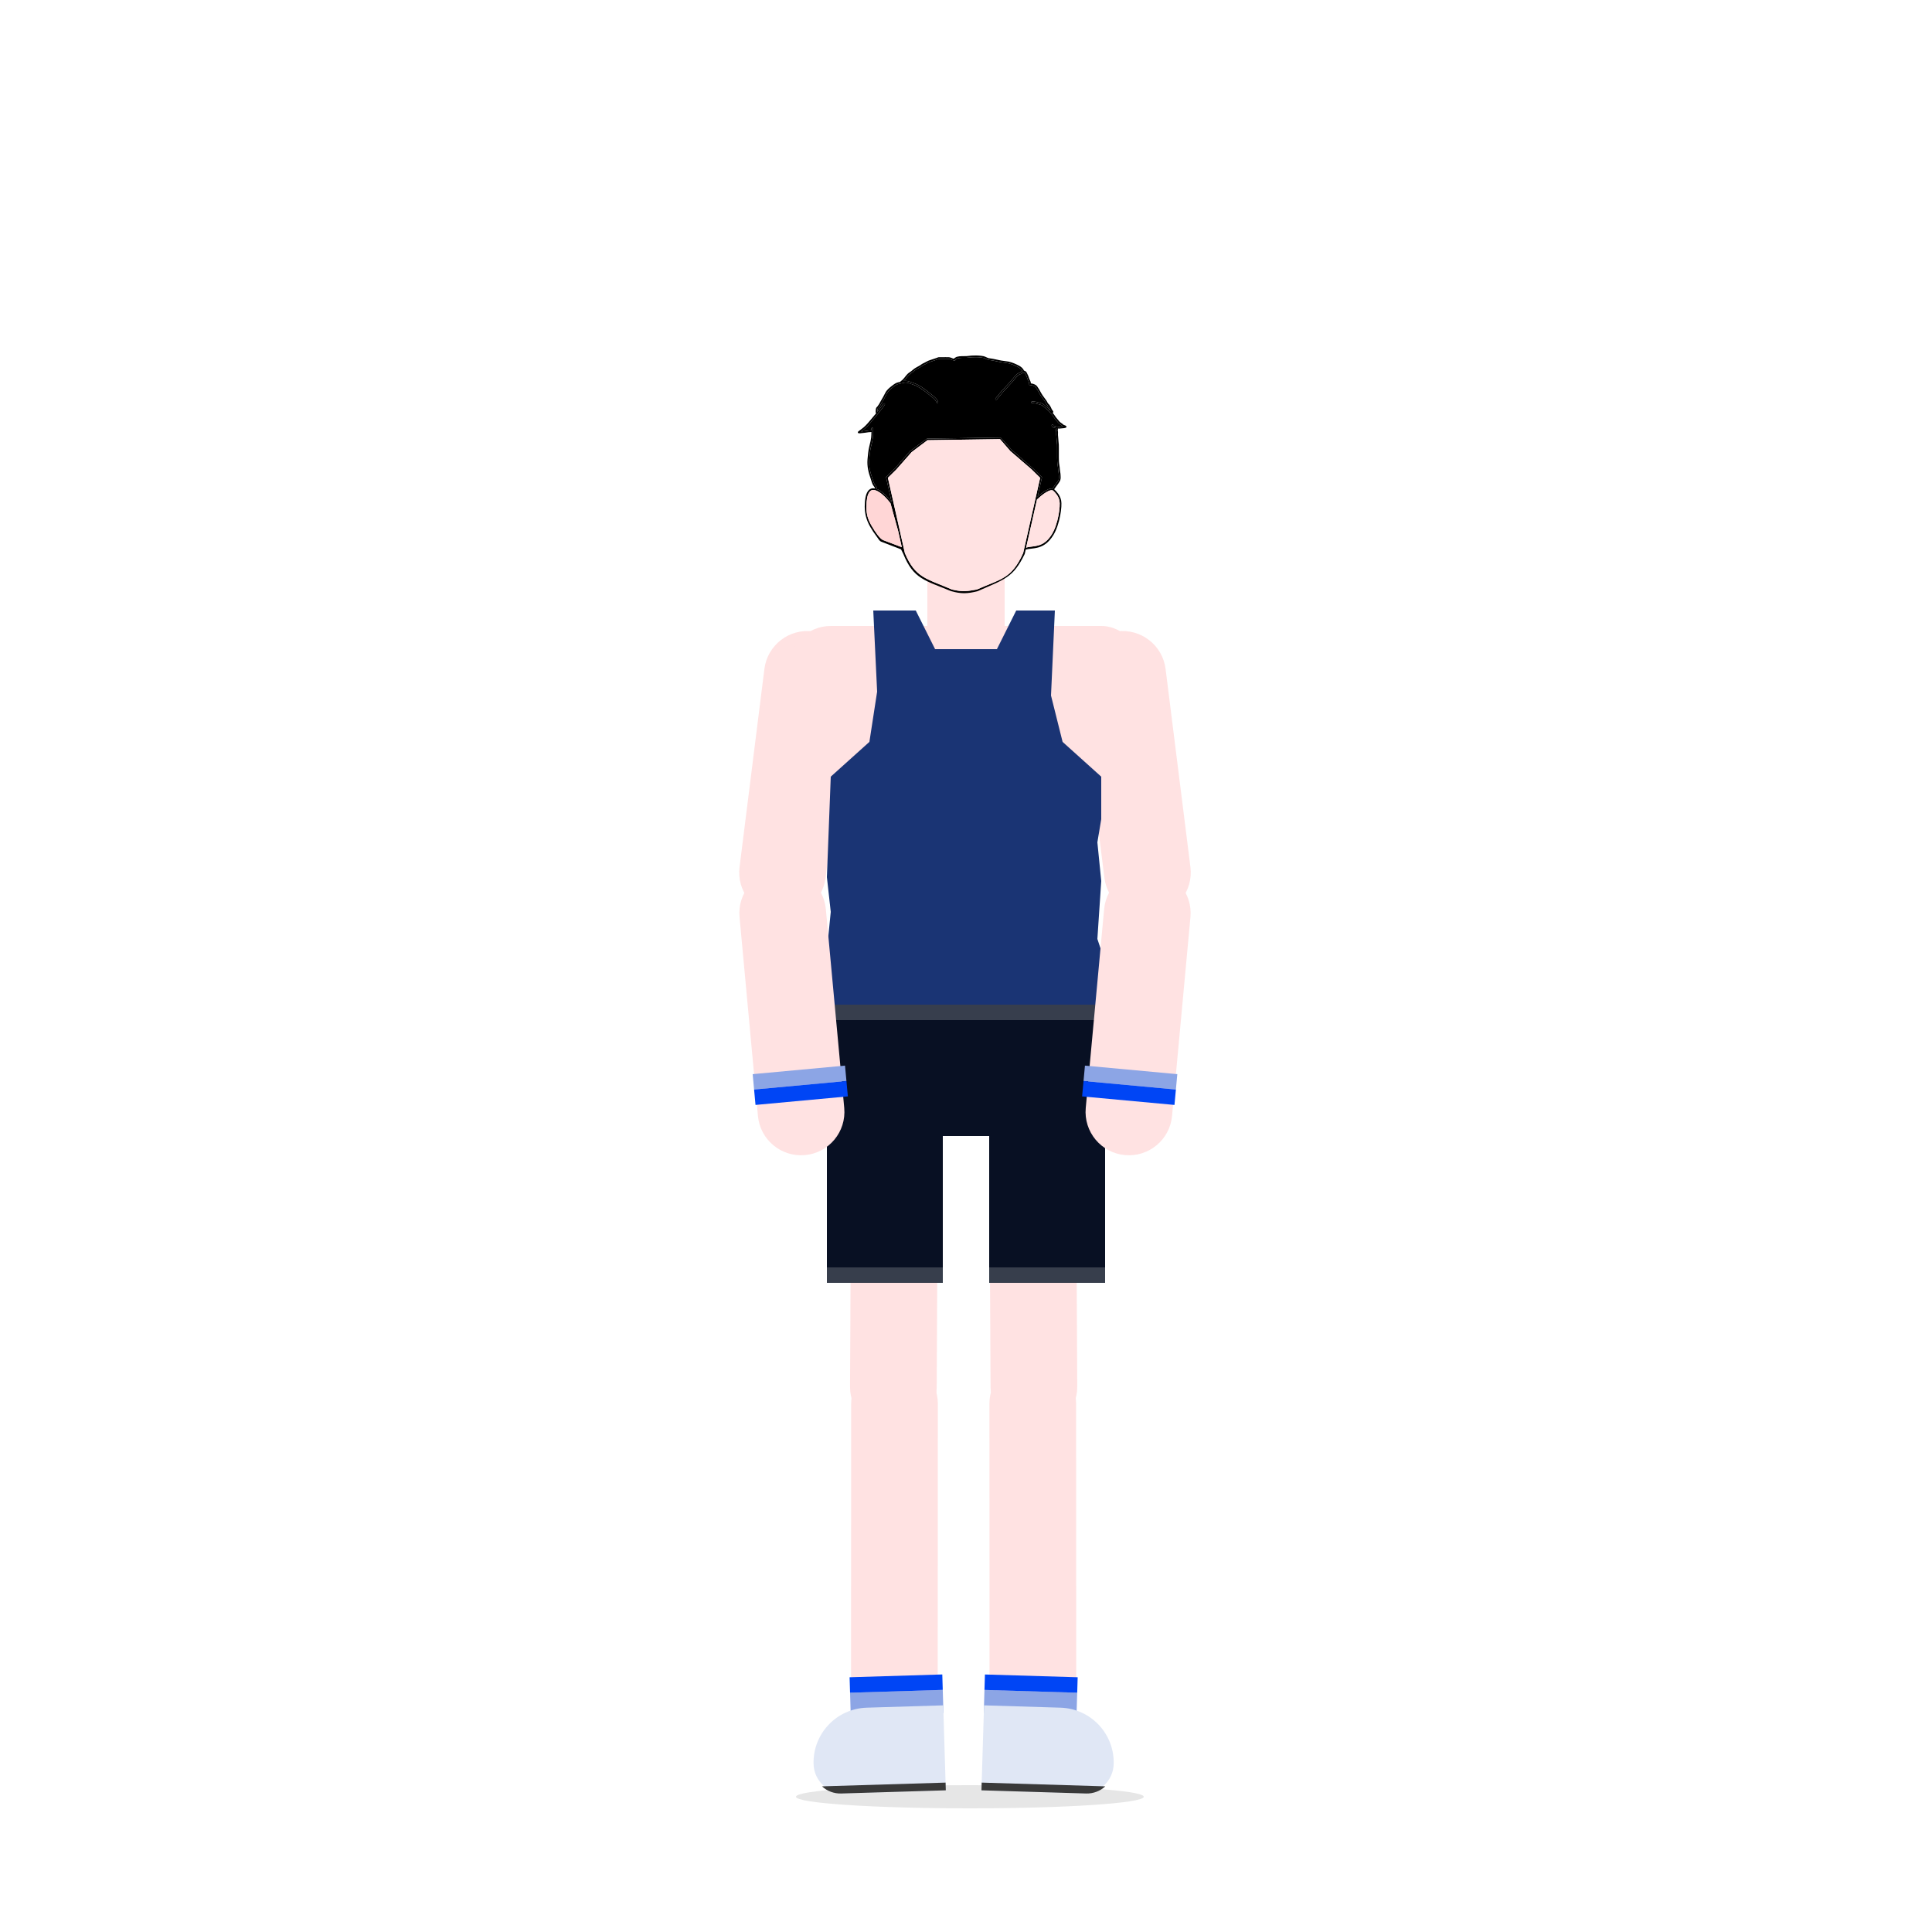 <svg width="250" height="250" viewBox="0 0 250 250" fill="none" xmlns="http://www.w3.org/2000/svg">
<ellipse cx="125.5" cy="232.5" rx="22.5" ry="1.5" fill="black" fill-opacity="0.1"/>
<path d="M110.122 153.608C110.137 150.511 112.661 148.012 115.758 148.028C118.855 148.043 121.353 150.566 121.338 153.664L121.21 179.501C121.194 182.598 118.671 185.096 115.574 185.081C112.477 185.065 109.979 182.542 109.994 179.445L110.122 153.608Z" fill="#FFE2E2"/>
<path d="M139.265 153.608C139.25 150.511 136.726 148.012 133.629 148.028C130.532 148.043 128.034 150.566 128.049 153.664L128.177 179.501C128.193 182.598 130.716 185.096 133.813 185.081C136.91 185.065 139.408 182.542 139.393 179.445L139.265 153.608Z" fill="#FFE2E2"/>
<path d="M106.826 113.597C106.441 116.67 103.637 118.849 100.564 118.463C97.491 118.078 95.312 115.274 95.698 112.201L98.912 86.564C99.298 83.491 102.101 81.312 105.174 81.698C108.248 82.083 110.426 84.887 110.041 87.96L106.826 113.597Z" fill="#FFE2E2"/>
<path d="M142.912 113.597C143.298 116.67 146.101 118.849 149.174 118.463C152.248 118.078 154.426 115.274 154.041 112.201L150.826 86.564C150.441 83.491 147.637 81.312 144.564 81.698C141.491 82.083 139.312 84.887 139.698 87.96L142.912 113.597Z" fill="#FFE2E2"/>
<path d="M110.14 181.621C110.141 178.524 112.653 176.014 115.75 176.016C118.847 176.017 121.357 178.529 121.356 181.626L121.34 217.524C121.339 220.621 118.827 223.131 115.73 223.129C112.633 223.128 110.123 220.616 110.124 217.519L110.14 181.621Z" fill="#FFE2E2"/>
<path d="M139.247 181.621C139.246 178.524 136.734 176.014 133.637 176.016C130.54 176.017 128.03 178.529 128.031 181.626L128.047 217.524C128.048 220.621 130.56 223.131 133.657 223.129C136.754 223.128 139.264 220.616 139.263 217.519L139.247 181.621Z" fill="#FFE2E2"/>
<path d="M108 85H142V105H108V85Z" fill="#FFE2E2"/>
<path d="M108 85.5C108 83.015 110.015 81 112.5 81H137.5C139.986 81 142 83.015 142 85.5C142 87.985 139.986 90 137.5 90H112.5C110.015 90 108 87.985 108 85.5Z" fill="#FFE2E2"/>
<rect x="102" y="81" width="46" height="11" rx="5.5" fill="#FFE2E2"/>
<rect x="120" y="74" width="10" height="18" fill="#FFE2E2"/>
<path d="M113 79H118.5L121 84H129L131.5 79H136.5L136 90L137.5 96L142.5 100.5V106L142 109L142.5 114L142 121.5L142.5 123V130H107.5L107 123L107.5 118L107 113.5L107.5 100.5L112.5 96L113.5 89.5L113 79Z" fill="#1A3474"/>
<path fill-rule="evenodd" clip-rule="evenodd" d="M135.835 52.474C135.841 52.429 135.818 52.385 135.775 52.363C135.768 52.36 135.751 52.348 135.725 52.324C135.701 52.301 135.675 52.272 135.649 52.241C135.596 52.176 135.555 52.112 135.541 52.081C135.488 51.963 135.433 51.877 135.363 51.776C135.288 51.669 135.212 51.568 135.138 51.469C134.993 51.276 134.854 51.09 134.739 50.88L134.707 50.82C134.556 50.543 134.399 50.257 134.211 49.998C134.098 49.844 133.918 49.747 133.739 49.687C133.626 49.649 133.507 49.624 133.396 49.61C133.388 49.45 133.331 49.316 133.274 49.198C133.263 49.174 133.252 49.152 133.241 49.13C133.19 49.026 133.146 48.935 133.122 48.83C133.091 48.694 133.028 48.571 132.972 48.459L132.962 48.44C132.951 48.417 132.939 48.392 132.926 48.363L132.923 48.356C132.911 48.329 132.898 48.3 132.884 48.272C132.855 48.211 132.816 48.142 132.762 48.088C132.72 48.046 132.674 48.022 132.627 48.009C132.607 47.988 132.578 47.974 132.546 47.974C132.53 47.974 132.522 47.971 132.517 47.967C132.51 47.962 132.501 47.953 132.488 47.933C132.477 47.915 132.468 47.896 132.455 47.87L132.448 47.856C132.433 47.827 132.415 47.79 132.39 47.756C132.19 47.482 131.911 47.337 131.637 47.203C131.152 46.964 130.63 46.773 130.077 46.726C129.732 46.697 129.391 46.624 129.042 46.547L128.998 46.538C128.666 46.465 128.327 46.39 127.981 46.354C127.973 46.353 127.965 46.353 127.957 46.354C127.857 46.333 127.76 46.287 127.648 46.233L127.644 46.231C127.534 46.178 127.409 46.118 127.273 46.091C126.88 46.014 126.475 45.99 126.076 46.004C126.032 46.005 125.986 46.006 125.937 46.007C125.775 46.011 125.593 46.014 125.432 46.043C125.197 46.085 124.968 46.084 124.724 46.084C124.634 46.083 124.541 46.083 124.446 46.085C124.228 46.089 124.014 46.116 123.802 46.174C123.74 46.191 123.688 46.227 123.653 46.251L123.646 46.256C123.606 46.283 123.583 46.297 123.56 46.302C123.506 46.315 123.47 46.365 123.475 46.418C123.454 46.415 123.435 46.412 123.417 46.41L123.405 46.408C123.358 46.401 123.324 46.395 123.292 46.383C123.269 46.373 123.246 46.364 123.222 46.353C123.086 46.297 122.928 46.23 122.757 46.22C122.616 46.212 122.47 46.214 122.329 46.216C122.266 46.217 122.204 46.218 122.145 46.218H121.519C121.448 46.218 121.396 46.234 121.35 46.253C121.331 46.261 121.316 46.268 121.303 46.274C121.283 46.283 121.267 46.291 121.242 46.299C121.128 46.336 121.017 46.375 120.905 46.413C120.708 46.481 120.513 46.549 120.314 46.607C120.165 46.651 120.031 46.718 119.907 46.787C119.878 46.803 119.85 46.819 119.822 46.834C119.728 46.887 119.639 46.937 119.544 46.979L119.528 46.986C119.45 47.02 119.328 47.074 119.25 47.138C119.128 47.237 118.991 47.315 118.844 47.393L118.768 47.433C118.646 47.497 118.518 47.565 118.399 47.643C118.305 47.705 118.22 47.773 118.139 47.841C118.114 47.861 118.091 47.881 118.068 47.9C118.012 47.948 117.957 47.994 117.9 48.039C117.846 48.081 117.791 48.118 117.733 48.157L117.677 48.194C117.6 48.247 117.519 48.306 117.444 48.379C117.328 48.493 117.221 48.629 117.118 48.76C117.082 48.805 117.047 48.85 117.013 48.893C116.873 49.065 116.733 49.216 116.567 49.314C116.532 49.335 116.513 49.372 116.513 49.41L116.442 49.424C116.318 49.447 116.185 49.474 116.058 49.522C115.808 49.617 115.58 49.795 115.392 49.944L115.385 49.949C115.088 50.184 114.754 50.447 114.566 50.818C114.378 51.188 114.186 51.55 113.969 51.901C113.925 51.972 113.886 52.046 113.85 52.115C113.838 52.137 113.827 52.159 113.815 52.181C113.767 52.27 113.72 52.352 113.66 52.426C113.636 52.456 113.609 52.496 113.586 52.531C113.574 52.548 113.564 52.563 113.555 52.576C113.521 52.625 113.493 52.656 113.467 52.673C113.404 52.713 113.375 52.785 113.358 52.837C113.34 52.896 113.329 52.964 113.322 53.029C113.307 53.16 113.307 53.295 113.307 53.353C113.307 53.403 113.341 53.445 113.388 53.458C113.205 53.682 113.017 53.903 112.829 54.126L112.828 54.127C112.715 54.261 112.602 54.395 112.489 54.531C112.18 54.9 111.865 55.245 111.479 55.517C111.464 55.528 111.351 55.611 111.246 55.692C111.192 55.733 111.14 55.774 111.101 55.805C111.081 55.821 111.064 55.835 111.051 55.846C111.046 55.852 111.038 55.858 111.032 55.865C111.029 55.868 111.022 55.876 111.016 55.887C111.013 55.892 111.005 55.906 111.002 55.925C110.998 55.948 110.999 55.995 111.042 56.029C111.066 56.048 111.092 56.056 111.111 56.061C111.131 56.066 111.151 56.069 111.17 56.07C111.207 56.072 111.248 56.071 111.286 56.068C111.324 56.065 111.362 56.061 111.393 56.057L111.417 56.054C111.437 56.052 111.451 56.05 111.459 56.049C111.786 56.024 112.1 55.975 112.418 55.925C112.428 55.924 112.453 55.923 112.499 55.921C112.54 55.919 112.591 55.917 112.642 55.913C112.68 55.909 112.721 55.904 112.759 55.895C112.758 56.139 112.752 56.38 112.726 56.619C112.692 56.924 112.617 57.228 112.541 57.535C112.52 57.623 112.498 57.711 112.477 57.8C112.351 58.331 112.303 58.891 112.257 59.425L112.255 59.448C112.178 60.351 112.387 61.167 112.683 61.993C112.711 62.072 112.735 62.149 112.759 62.228C112.773 62.275 112.788 62.323 112.804 62.371C112.845 62.501 112.894 62.633 112.964 62.76C112.998 62.821 113.047 62.886 113.091 62.943L113.121 62.983C113.175 63.056 113.214 63.115 113.23 63.166C113.235 63.184 113.245 63.199 113.257 63.211C113.076 63.169 112.895 63.168 112.726 63.228C112.55 63.291 112.397 63.417 112.274 63.608C112.031 63.985 111.893 64.628 111.893 65.616V65.638L111.902 65.659C111.902 66.401 112.091 67.286 112.606 68.169C112.863 68.61 113.132 69.028 113.395 69.363C113.654 69.696 113.756 69.961 114.001 70.082L116.593 71.083L116.888 71.678C118.203 74.933 119.671 75.085 123.085 76.5C124.36 76.843 125.119 76.852 126.5 76.5C129.985 74.96 131.109 74.769 132.6 71.678L132.724 71.124C133.577 70.841 135.071 71.266 136.31 69.23C137.149 67.851 137.461 65.493 137.315 64.775C137.17 64.06 136.735 63.631 136.457 63.357L136.454 63.354C136.438 63.339 136.422 63.325 136.405 63.312C136.495 63.179 136.591 63.051 136.689 62.921L136.761 62.825C136.886 62.656 137.012 62.483 137.122 62.298C137.27 62.052 137.255 61.813 137.241 61.584C137.238 61.532 137.235 61.48 137.234 61.429C137.231 61.316 137.212 61.206 137.194 61.106L137.191 61.094C137.174 60.995 137.157 60.906 137.153 60.815C137.142 60.602 137.118 60.392 137.08 60.181C137.021 59.86 137.015 59.525 137.015 59.187V58.036L137.015 57.957C137.015 57.686 137.016 57.4 136.971 57.121C136.954 57.021 136.95 56.919 136.946 56.809L136.946 56.808C136.941 56.701 136.937 56.586 136.917 56.47C136.896 56.348 136.899 56.224 136.903 56.09C136.904 56.04 136.905 55.988 136.905 55.934C136.905 55.892 136.9 55.85 136.895 55.812L136.889 55.773C136.885 55.75 136.882 55.73 136.88 55.708C136.872 55.642 136.875 55.599 136.893 55.563C136.913 55.524 136.907 55.479 136.882 55.447C136.933 55.456 136.987 55.461 137.041 55.461C137.101 55.461 137.158 55.454 137.207 55.447L137.209 55.447C137.261 55.44 137.303 55.434 137.344 55.434C137.39 55.434 137.555 55.423 137.695 55.401C137.764 55.391 137.837 55.376 137.889 55.356C137.902 55.351 137.918 55.344 137.932 55.335C137.945 55.327 137.966 55.312 137.981 55.288C137.999 55.259 138.007 55.221 137.994 55.182C137.983 55.148 137.96 55.127 137.945 55.116C137.877 55.064 137.797 55.037 137.737 55.017L137.713 55.009C137.645 54.985 137.601 54.965 137.569 54.928C137.512 54.865 137.441 54.814 137.377 54.771L137.332 54.741C137.283 54.708 137.239 54.679 137.2 54.647C137.119 54.58 137.053 54.503 136.985 54.418L136.946 54.368C136.891 54.299 136.832 54.224 136.765 54.154C136.691 54.077 136.626 53.986 136.559 53.886L136.523 53.832C136.468 53.75 136.411 53.664 136.349 53.586C136.301 53.525 136.249 53.466 136.196 53.408C136.222 53.407 136.249 53.396 136.27 53.376C136.313 53.333 136.313 53.264 136.27 53.221C136.264 53.216 136.259 53.207 136.245 53.175L136.243 53.171C136.231 53.144 136.211 53.1 136.174 53.061L136.155 53.041C136.124 53.009 136.111 52.996 136.104 52.976C136.08 52.911 136.029 52.785 135.966 52.667C135.935 52.609 135.899 52.55 135.859 52.501C135.852 52.492 135.844 52.483 135.835 52.474ZM127.229 46.306C126.856 46.232 126.469 46.209 126.084 46.222C126.032 46.224 125.98 46.225 125.929 46.226C125.77 46.229 125.614 46.232 125.471 46.258C125.215 46.304 124.956 46.303 124.706 46.302C124.62 46.302 124.534 46.301 124.45 46.303C124.249 46.307 124.053 46.332 123.861 46.385C123.838 46.391 123.816 46.406 123.773 46.435L123.771 46.437C123.739 46.459 123.692 46.49 123.635 46.508C123.643 46.53 123.643 46.555 123.635 46.578C123.616 46.636 123.553 46.666 123.495 46.647C123.463 46.637 123.429 46.632 123.383 46.626L123.374 46.624C123.327 46.618 123.268 46.609 123.208 46.585C123.18 46.574 123.153 46.562 123.127 46.552C122.991 46.495 122.873 46.446 122.744 46.438C122.611 46.43 122.48 46.432 122.344 46.435C122.279 46.436 122.212 46.437 122.145 46.437H121.519C121.486 46.437 121.463 46.443 121.436 46.455C121.43 46.457 121.422 46.461 121.412 46.465C121.385 46.477 121.348 46.494 121.312 46.506C121.205 46.541 121.097 46.579 120.987 46.617C120.786 46.686 120.581 46.757 120.377 46.817C120.252 46.853 120.136 46.911 120.015 46.977C119.989 46.992 119.963 47.006 119.936 47.021C119.841 47.075 119.74 47.131 119.636 47.178L119.63 47.18C119.542 47.219 119.445 47.262 119.391 47.306C119.251 47.42 119.098 47.506 118.95 47.585L118.869 47.628C118.747 47.692 118.632 47.753 118.522 47.825C118.439 47.879 118.361 47.941 118.282 48.008C118.26 48.026 118.237 48.045 118.215 48.064C118.157 48.112 118.098 48.163 118.037 48.21C117.977 48.258 117.913 48.3 117.853 48.34L117.803 48.374C117.728 48.425 117.66 48.474 117.601 48.533C117.496 48.637 117.401 48.757 117.301 48.885C117.263 48.932 117.225 48.98 117.186 49.029C117.108 49.125 117.024 49.222 116.932 49.309C117.142 49.27 117.384 49.282 117.576 49.345C117.639 49.365 117.702 49.386 117.765 49.406C118.094 49.512 118.427 49.619 118.748 49.787C119.339 50.097 119.879 50.496 120.382 50.921C120.448 50.976 120.519 51.032 120.594 51.091L120.653 51.137C120.748 51.212 120.848 51.293 120.942 51.379C121.13 51.549 121.305 51.75 121.388 51.994C121.407 52.051 121.376 52.113 121.318 52.132C121.26 52.151 121.197 52.12 121.178 52.063C121.113 51.871 120.97 51.701 120.792 51.539C120.704 51.459 120.609 51.383 120.514 51.307L120.457 51.263C120.382 51.204 120.307 51.145 120.238 51.086C119.742 50.667 119.216 50.28 118.644 49.98C118.342 49.821 118.03 49.721 117.701 49.615C117.637 49.595 117.571 49.574 117.506 49.552C117.317 49.49 117.054 49.49 116.866 49.551C116.749 49.588 116.629 49.611 116.516 49.632L116.484 49.638C116.359 49.662 116.244 49.685 116.137 49.726C115.925 49.806 115.723 49.962 115.53 50.115C115.224 50.356 114.928 50.593 114.764 50.916C114.575 51.288 114.38 51.656 114.158 52.015C114.119 52.078 114.085 52.143 114.049 52.21C114.037 52.234 114.024 52.258 114.011 52.282C113.962 52.375 113.906 52.472 113.833 52.562C113.815 52.585 113.799 52.609 113.779 52.638C113.767 52.657 113.753 52.677 113.737 52.701C113.701 52.752 113.654 52.813 113.59 52.854L113.589 52.855L113.588 52.856L113.59 52.854L113.589 52.855C113.587 52.859 113.579 52.872 113.57 52.901C113.558 52.941 113.548 52.994 113.542 53.053C113.533 53.135 113.53 53.221 113.529 53.285C113.803 52.946 114.067 52.6 114.312 52.238C114.346 52.188 114.415 52.175 114.466 52.208C114.517 52.241 114.53 52.309 114.496 52.359C114.041 53.033 113.518 53.653 112.997 54.269C112.884 54.402 112.771 54.536 112.66 54.669C112.348 55.042 112.019 55.405 111.608 55.695L111.606 55.696L111.6 55.7L111.583 55.713L111.53 55.752C111.499 55.776 111.461 55.804 111.423 55.834L111.442 55.832C111.758 55.807 112.065 55.76 112.383 55.71C112.408 55.706 112.446 55.704 112.481 55.703L112.49 55.703C112.532 55.701 112.577 55.699 112.622 55.695C112.667 55.691 112.704 55.685 112.731 55.676C112.741 55.674 112.747 55.671 112.75 55.669C112.753 55.665 112.756 55.661 112.759 55.658L112.759 55.637C112.759 55.578 112.759 55.519 112.759 55.46C112.759 55.4 112.808 55.351 112.87 55.351C112.931 55.351 112.98 55.4 112.98 55.46C112.98 55.518 112.981 55.575 112.981 55.634C112.982 55.965 112.983 56.307 112.946 56.643C112.911 56.963 112.831 57.286 112.755 57.595C112.733 57.681 112.712 57.766 112.693 57.849C112.571 58.366 112.524 58.912 112.477 59.451L112.476 59.467C112.402 60.323 112.6 61.105 112.892 61.92C112.921 62.003 112.948 62.089 112.974 62.173C112.987 62.218 113.001 62.263 113.015 62.305C113.055 62.43 113.099 62.547 113.159 62.655C113.184 62.701 113.221 62.749 113.263 62.805L113.299 62.854C113.352 62.925 113.413 63.011 113.441 63.102C113.459 63.159 113.427 63.22 113.368 63.238L113.361 63.24C113.71 63.35 114.075 63.603 114.415 63.907C114.765 64.219 115.098 64.593 115.37 64.945L114.652 61.758L115.776 60.65L117.765 58.371L119.948 56.759L129.468 56.619L130.947 58.245L133.711 60.65L134.835 61.758L134.27 64.268C134.542 64.019 134.9 63.728 135.252 63.516C135.47 63.383 135.694 63.277 135.897 63.234C136 63.212 136.104 63.206 136.2 63.224C136.202 63.218 136.205 63.213 136.209 63.208C136.306 63.065 136.41 62.926 136.512 62.789L136.582 62.696C136.707 62.528 136.827 62.362 136.932 62.187C137.042 62.003 137.033 61.843 137.021 61.622C137.017 61.564 137.014 61.502 137.012 61.434C137.01 61.34 136.994 61.246 136.976 61.144L136.973 61.128C136.955 61.033 136.937 60.931 136.932 60.826C136.922 60.622 136.898 60.421 136.862 60.22C136.799 59.877 136.793 59.525 136.793 59.187L136.793 57.959C136.793 57.684 136.794 57.416 136.752 57.156C136.733 57.042 136.729 56.929 136.725 56.824L136.724 56.817C136.72 56.707 136.715 56.606 136.699 56.506C136.674 56.362 136.678 56.207 136.681 56.067C136.682 56.021 136.683 55.977 136.683 55.934C136.683 55.907 136.68 55.877 136.675 55.843L136.67 55.81C136.667 55.786 136.662 55.758 136.659 55.732C136.651 55.655 136.648 55.559 136.695 55.465C136.705 55.445 136.722 55.429 136.74 55.419L136.696 55.408L136.689 55.407C136.653 55.398 136.619 55.391 136.586 55.384C136.574 55.382 136.559 55.379 136.542 55.376C136.478 55.364 136.387 55.348 136.31 55.32C136.218 55.287 136.081 55.214 136.081 55.055C136.081 54.995 136.13 54.946 136.191 54.946C136.253 54.946 136.302 54.995 136.302 55.055C136.302 55.061 136.304 55.085 136.386 55.115C136.443 55.136 136.506 55.147 136.568 55.158C136.589 55.162 136.61 55.166 136.631 55.17C136.667 55.177 136.704 55.186 136.74 55.194L136.746 55.196C136.78 55.204 136.813 55.211 136.846 55.218C136.917 55.233 136.981 55.243 137.041 55.243C137.084 55.243 137.128 55.237 137.179 55.23L137.184 55.23C137.231 55.223 137.287 55.216 137.344 55.216C137.37 55.216 137.476 55.209 137.587 55.196C137.526 55.171 137.459 55.136 137.402 55.073C137.365 55.032 137.314 54.994 137.251 54.951L137.213 54.925C137.162 54.892 137.106 54.854 137.058 54.814C136.958 54.732 136.881 54.64 136.811 54.553L136.768 54.499C136.714 54.43 136.663 54.366 136.604 54.304C136.516 54.213 136.442 54.108 136.375 54.007L136.336 53.949C136.282 53.868 136.23 53.791 136.174 53.72C136.073 53.593 135.958 53.475 135.839 53.354C135.793 53.307 135.747 53.26 135.701 53.211L135.653 53.16C135.478 52.976 135.322 52.812 135.118 52.674C135.067 52.64 135.024 52.598 134.989 52.564L134.975 52.55C134.934 52.511 134.902 52.483 134.866 52.464C134.774 52.416 134.673 52.386 134.561 52.354C134.532 52.346 134.502 52.337 134.472 52.328C134.161 52.235 133.871 52.165 133.56 52.165C133.499 52.165 133.45 52.116 133.45 52.056C133.45 51.995 133.499 51.946 133.56 51.946C133.905 51.946 134.22 52.024 134.537 52.119C134.561 52.127 134.586 52.134 134.613 52.141C134.726 52.174 134.856 52.211 134.971 52.272C135.037 52.306 135.088 52.355 135.129 52.394L135.144 52.408C135.181 52.444 135.21 52.472 135.243 52.494C135.468 52.645 135.64 52.827 135.813 53.009L135.863 53.062C135.904 53.105 135.947 53.149 135.991 53.194C136.003 53.206 136.014 53.218 136.026 53.23C136.021 53.221 136.018 53.216 136.013 53.211L136.001 53.199C135.971 53.169 135.92 53.118 135.895 53.051C135.873 52.99 135.827 52.874 135.771 52.77C135.742 52.717 135.714 52.671 135.686 52.638C135.673 52.621 135.661 52.609 135.651 52.601C135.643 52.595 135.638 52.593 135.638 52.593C135.585 52.577 135.553 52.524 135.561 52.471C135.532 52.443 135.504 52.411 135.477 52.378C135.42 52.308 135.364 52.227 135.338 52.169C135.293 52.069 135.247 51.995 135.18 51.9C135.115 51.806 135.044 51.712 134.973 51.616C134.822 51.415 134.666 51.207 134.544 50.983L134.513 50.927C134.36 50.647 134.211 50.373 134.031 50.126C133.956 50.024 133.826 49.946 133.668 49.894C133.512 49.841 133.341 49.818 133.202 49.814C133.14 49.813 133.092 49.763 133.093 49.703C133.095 49.654 133.128 49.613 133.173 49.6C133.164 49.493 133.125 49.397 133.074 49.291C133.065 49.272 133.055 49.252 133.045 49.232C132.994 49.128 132.935 49.01 132.906 48.878C132.881 48.769 132.829 48.667 132.769 48.549L132.764 48.538C132.75 48.51 132.736 48.479 132.723 48.451L132.72 48.444C132.708 48.417 132.697 48.391 132.684 48.366C132.657 48.31 132.632 48.269 132.605 48.242C132.581 48.218 132.55 48.21 132.494 48.218C132.464 48.223 132.433 48.231 132.396 48.242L132.378 48.247C132.348 48.256 132.315 48.266 132.283 48.273L132.273 48.279C132.264 48.285 132.253 48.293 132.238 48.306L132.23 48.312C132.206 48.334 132.164 48.37 132.116 48.389C132.082 48.403 132.051 48.415 132.021 48.426C131.905 48.471 131.82 48.503 131.733 48.583C131.552 48.748 131.39 48.936 131.241 49.134C131.152 49.251 131.057 49.356 130.963 49.457L130.901 49.524C130.827 49.602 130.755 49.679 130.685 49.761C130.493 49.985 130.291 50.198 130.09 50.41C129.996 50.51 129.902 50.609 129.81 50.708C129.667 50.862 129.535 51.027 129.401 51.196L129.389 51.21C129.26 51.373 129.128 51.539 128.984 51.697C128.943 51.741 128.873 51.745 128.827 51.705C128.782 51.664 128.778 51.595 128.819 51.55C128.958 51.398 129.086 51.237 129.217 51.073L129.227 51.061C129.36 50.893 129.497 50.722 129.646 50.561C129.742 50.457 129.838 50.356 129.932 50.256C130.131 50.046 130.327 49.84 130.516 49.62C130.59 49.534 130.666 49.452 130.74 49.373L130.8 49.31C130.893 49.209 130.982 49.111 131.063 49.003C131.218 48.798 131.389 48.6 131.582 48.423C131.703 48.312 131.835 48.262 131.955 48.217C131.982 48.207 132.008 48.197 132.032 48.187C132.044 48.182 132.057 48.171 132.094 48.14L132.096 48.138C132.123 48.115 132.172 48.074 132.235 48.06C132.254 48.056 132.274 48.05 132.297 48.043C132.281 48.017 132.267 47.988 132.255 47.964L132.249 47.952C132.234 47.923 132.223 47.901 132.21 47.883C132.046 47.658 131.814 47.534 131.538 47.398C131.066 47.166 130.573 46.987 130.058 46.944C129.696 46.913 129.341 46.837 128.994 46.76L128.954 46.752C128.619 46.678 128.291 46.606 127.958 46.571L127.957 46.571C127.945 46.572 127.933 46.572 127.921 46.57C127.788 46.544 127.666 46.485 127.558 46.433L127.55 46.429C127.436 46.374 127.335 46.326 127.229 46.306ZM132.503 71.097L134.593 61.828L133.501 60.751L130.74 58.371L129.401 56.824L120.015 56.963L117.973 58.497L115.987 60.751L114.895 61.828L116.432 68.648L117.009 71.209L117.09 71.568C118.446 74.778 119.83 74.844 123.177 76.282C124.596 76.63 125.227 76.493 126.408 76.282C129.549 74.89 130.88 74.921 132.397 71.568L132.503 71.097ZM136.12 69.118C134.968 71.011 133.615 70.556 132.781 70.872L134.203 64.565L134.238 64.601C134.512 64.331 134.948 63.955 135.367 63.702C135.578 63.575 135.776 63.483 135.944 63.448C136.111 63.412 136.224 63.437 136.297 63.508C136.574 63.781 136.966 64.17 137.098 64.818C137.229 65.465 136.942 67.766 136.12 69.118ZM116.217 68.7L116.692 70.808L114.261 69.887C114.063 69.79 113.827 69.559 113.57 69.23C113.316 68.905 113.053 68.497 112.798 68.06C112.294 67.195 112.113 66.558 112.115 65.593C112.117 64.628 112.255 64.045 112.461 63.725C112.563 63.567 112.679 63.477 112.801 63.434C112.925 63.389 113.066 63.389 113.223 63.428C113.543 63.508 113.907 63.748 114.267 64.069C114.618 64.382 114.955 64.763 115.226 65.118L116.217 68.7Z" fill="black"/>
<path d="M126.084 46.222C126.469 46.209 126.856 46.232 127.229 46.306C127.335 46.326 127.436 46.374 127.55 46.429L127.558 46.433C127.666 46.485 127.788 46.544 127.921 46.57C127.933 46.572 127.945 46.572 127.957 46.571L127.958 46.571C128.291 46.606 128.619 46.678 128.954 46.752L128.994 46.76C129.341 46.837 129.696 46.913 130.058 46.944C130.573 46.987 131.066 47.166 131.538 47.398C131.814 47.534 132.046 47.658 132.21 47.883C132.223 47.901 132.234 47.923 132.249 47.952L132.255 47.964C132.267 47.988 132.281 48.017 132.297 48.043C132.274 48.05 132.254 48.056 132.235 48.06C132.172 48.074 132.123 48.115 132.096 48.138L132.094 48.14C132.057 48.171 132.044 48.182 132.032 48.187C132.008 48.197 131.982 48.207 131.955 48.217C131.835 48.262 131.703 48.312 131.582 48.423C131.389 48.6 131.218 48.798 131.063 49.003C130.982 49.111 130.893 49.209 130.8 49.31L130.74 49.373C130.666 49.452 130.59 49.534 130.516 49.62C130.327 49.84 130.131 50.046 129.932 50.256C129.838 50.356 129.742 50.457 129.646 50.561C129.497 50.722 129.36 50.893 129.227 51.061L129.217 51.073C129.086 51.237 128.958 51.398 128.819 51.55C128.778 51.595 128.782 51.664 128.827 51.705C128.873 51.745 128.943 51.741 128.984 51.697C129.128 51.539 129.26 51.373 129.389 51.21L129.401 51.196C129.535 51.027 129.667 50.862 129.81 50.708C129.902 50.609 129.996 50.51 130.09 50.41C130.291 50.198 130.493 49.985 130.685 49.761C130.755 49.679 130.827 49.602 130.901 49.524L130.963 49.457C131.057 49.356 131.152 49.251 131.241 49.134C131.39 48.936 131.552 48.748 131.733 48.583C131.82 48.503 131.905 48.471 132.021 48.426C132.051 48.415 132.082 48.403 132.116 48.389C132.164 48.37 132.206 48.334 132.23 48.312L132.238 48.306C132.253 48.293 132.264 48.285 132.273 48.279L132.283 48.273C132.315 48.266 132.348 48.256 132.378 48.247L132.396 48.242C132.433 48.231 132.464 48.223 132.494 48.218C132.55 48.21 132.581 48.218 132.605 48.242C132.632 48.269 132.657 48.31 132.684 48.366C132.697 48.391 132.708 48.417 132.72 48.444L132.723 48.451C132.736 48.479 132.75 48.51 132.764 48.538L132.769 48.549C132.829 48.667 132.881 48.769 132.906 48.878C132.935 49.01 132.994 49.128 133.045 49.232C133.055 49.252 133.065 49.272 133.074 49.291C133.125 49.397 133.164 49.493 133.173 49.6C133.128 49.613 133.095 49.654 133.093 49.703C133.092 49.763 133.14 49.813 133.202 49.814C133.341 49.818 133.512 49.841 133.668 49.894C133.826 49.946 133.956 50.024 134.031 50.126C134.211 50.373 134.36 50.647 134.513 50.927L134.544 50.983C134.666 51.207 134.822 51.415 134.973 51.616C135.044 51.712 135.115 51.806 135.18 51.9C135.247 51.995 135.293 52.069 135.338 52.169C135.364 52.227 135.42 52.308 135.477 52.378C135.504 52.411 135.532 52.443 135.561 52.471C135.553 52.524 135.585 52.577 135.638 52.593C135.638 52.593 135.643 52.595 135.651 52.601C135.661 52.609 135.673 52.621 135.686 52.638C135.714 52.671 135.742 52.717 135.771 52.77C135.827 52.874 135.873 52.99 135.895 53.051C135.92 53.118 135.971 53.169 136.001 53.199L136.013 53.211C136.018 53.216 136.021 53.221 136.026 53.23L135.991 53.194C135.947 53.149 135.904 53.105 135.863 53.062L135.813 53.009C135.64 52.827 135.468 52.645 135.243 52.494C135.21 52.472 135.181 52.444 135.144 52.408L135.129 52.394C135.088 52.355 135.037 52.306 134.971 52.272C134.856 52.211 134.726 52.174 134.613 52.141C134.586 52.134 134.561 52.127 134.537 52.119C134.22 52.024 133.905 51.946 133.56 51.946C133.499 51.946 133.45 51.995 133.45 52.056C133.45 52.116 133.499 52.165 133.56 52.165C133.871 52.165 134.161 52.235 134.472 52.328C134.502 52.337 134.532 52.346 134.561 52.354C134.673 52.386 134.774 52.416 134.866 52.464C134.902 52.483 134.934 52.511 134.975 52.55L134.989 52.564C135.024 52.598 135.067 52.64 135.118 52.674C135.322 52.812 135.478 52.976 135.653 53.16L135.701 53.211C135.747 53.26 135.793 53.307 135.839 53.354C135.958 53.475 136.073 53.593 136.174 53.72C136.23 53.791 136.282 53.868 136.336 53.949L136.375 54.007C136.442 54.108 136.516 54.213 136.604 54.304C136.663 54.366 136.714 54.43 136.768 54.499L136.811 54.553C136.881 54.64 136.958 54.732 137.058 54.814C137.106 54.854 137.162 54.892 137.213 54.925L137.251 54.951C137.314 54.994 137.365 55.032 137.402 55.073C137.459 55.136 137.526 55.171 137.587 55.196C137.476 55.209 137.37 55.216 137.344 55.216C137.287 55.216 137.231 55.223 137.184 55.23L137.179 55.23C137.128 55.237 137.084 55.243 137.041 55.243C136.981 55.243 136.917 55.233 136.846 55.218C136.813 55.211 136.78 55.204 136.746 55.196L136.74 55.194C136.704 55.186 136.667 55.177 136.631 55.17C136.61 55.166 136.589 55.162 136.568 55.158C136.506 55.147 136.443 55.136 136.386 55.115C136.304 55.085 136.302 55.061 136.302 55.055C136.302 54.995 136.253 54.946 136.191 54.946C136.13 54.946 136.081 54.995 136.081 55.055C136.081 55.214 136.218 55.287 136.31 55.32C136.387 55.348 136.478 55.364 136.542 55.376C136.559 55.379 136.574 55.382 136.586 55.384C136.619 55.391 136.653 55.398 136.689 55.407L136.696 55.408L136.74 55.419C136.722 55.429 136.705 55.445 136.695 55.465C136.648 55.559 136.651 55.655 136.659 55.732C136.662 55.758 136.667 55.786 136.67 55.81L136.675 55.843C136.68 55.877 136.683 55.907 136.683 55.934C136.683 55.977 136.682 56.021 136.681 56.067C136.678 56.207 136.674 56.362 136.699 56.506C136.715 56.606 136.72 56.707 136.724 56.817L136.725 56.824C136.729 56.929 136.733 57.042 136.752 57.156C136.794 57.416 136.793 57.684 136.793 57.959L136.793 59.187C136.793 59.525 136.799 59.877 136.862 60.22C136.898 60.421 136.922 60.622 136.932 60.826C136.937 60.931 136.955 61.033 136.973 61.128L136.976 61.144C136.994 61.246 137.01 61.34 137.012 61.434C137.014 61.502 137.017 61.564 137.021 61.622C137.033 61.843 137.042 62.003 136.932 62.187C136.827 62.362 136.707 62.528 136.582 62.696L136.512 62.789C136.41 62.926 136.306 63.065 136.209 63.208C136.205 63.213 136.202 63.218 136.2 63.224C136.104 63.206 136 63.212 135.897 63.234C135.694 63.277 135.47 63.383 135.252 63.516C134.9 63.728 134.542 64.019 134.27 64.268L134.835 61.758L133.711 60.65L130.947 58.245L129.468 56.619L119.948 56.759L117.765 58.371L115.776 60.65L114.652 61.758L115.37 64.945C115.098 64.593 114.765 64.219 114.415 63.907C114.075 63.603 113.71 63.35 113.361 63.24L113.368 63.238C113.427 63.22 113.459 63.159 113.441 63.102C113.413 63.011 113.352 62.925 113.299 62.854L113.263 62.805C113.221 62.749 113.184 62.701 113.159 62.655C113.099 62.547 113.055 62.43 113.015 62.305C113.001 62.263 112.987 62.218 112.974 62.173C112.948 62.089 112.921 62.003 112.892 61.92C112.6 61.105 112.402 60.323 112.476 59.467L112.477 59.451C112.524 58.912 112.571 58.366 112.693 57.849C112.712 57.766 112.733 57.681 112.755 57.595C112.831 57.286 112.911 56.963 112.946 56.643C112.983 56.307 112.982 55.965 112.981 55.634C112.981 55.575 112.98 55.518 112.98 55.46C112.98 55.4 112.931 55.351 112.87 55.351C112.808 55.351 112.759 55.4 112.759 55.46C112.759 55.519 112.759 55.578 112.759 55.637L112.759 55.658C112.756 55.661 112.753 55.665 112.75 55.669C112.747 55.671 112.741 55.674 112.731 55.676C112.704 55.685 112.667 55.691 112.622 55.695C112.577 55.699 112.532 55.701 112.49 55.703L112.481 55.703C112.446 55.704 112.408 55.706 112.383 55.71C112.065 55.76 111.758 55.807 111.442 55.832L111.423 55.834C111.461 55.804 111.499 55.776 111.53 55.752L111.583 55.713L111.6 55.7L111.606 55.696L111.608 55.695C112.019 55.405 112.348 55.042 112.66 54.669C112.771 54.536 112.884 54.402 112.997 54.269C113.518 53.653 114.041 53.033 114.496 52.359C114.53 52.309 114.517 52.241 114.466 52.208C114.415 52.175 114.346 52.188 114.312 52.238C114.067 52.6 113.803 52.946 113.529 53.285C113.53 53.221 113.533 53.135 113.542 53.053C113.548 52.994 113.558 52.941 113.57 52.901C113.579 52.872 113.587 52.859 113.589 52.855L113.59 52.854C113.654 52.813 113.701 52.752 113.737 52.701C113.753 52.677 113.767 52.657 113.779 52.638C113.799 52.609 113.815 52.585 113.833 52.562C113.906 52.472 113.962 52.375 114.011 52.282C114.024 52.258 114.037 52.234 114.049 52.21C114.085 52.143 114.119 52.078 114.158 52.015C114.38 51.656 114.575 51.288 114.764 50.916C114.928 50.593 115.224 50.356 115.53 50.115C115.723 49.962 115.925 49.806 116.137 49.726C116.244 49.685 116.359 49.662 116.484 49.638L116.516 49.632C116.629 49.611 116.749 49.588 116.866 49.551C117.054 49.49 117.317 49.49 117.506 49.552C117.571 49.574 117.637 49.595 117.701 49.615C118.03 49.721 118.342 49.821 118.644 49.98C119.216 50.28 119.742 50.667 120.238 51.086C120.307 51.145 120.382 51.204 120.457 51.263L120.514 51.307C120.609 51.383 120.704 51.459 120.792 51.539C120.97 51.701 121.113 51.871 121.178 52.063C121.197 52.12 121.26 52.151 121.318 52.132C121.376 52.113 121.407 52.051 121.388 51.994C121.305 51.75 121.13 51.549 120.942 51.379C120.848 51.293 120.748 51.212 120.653 51.137L120.594 51.091C120.519 51.032 120.448 50.976 120.382 50.921C119.879 50.496 119.339 50.097 118.748 49.787C118.427 49.619 118.094 49.512 117.765 49.406C117.702 49.386 117.639 49.365 117.576 49.345C117.384 49.282 117.142 49.27 116.932 49.309C117.024 49.222 117.108 49.125 117.186 49.029C117.225 48.98 117.263 48.932 117.301 48.885C117.401 48.757 117.496 48.637 117.601 48.533C117.66 48.474 117.728 48.425 117.803 48.374L117.853 48.34C117.913 48.3 117.977 48.258 118.037 48.21C118.098 48.163 118.157 48.112 118.215 48.064C118.237 48.045 118.26 48.026 118.282 48.008C118.361 47.941 118.439 47.879 118.522 47.825C118.632 47.753 118.747 47.692 118.869 47.628L118.95 47.585C119.098 47.506 119.251 47.42 119.391 47.306C119.445 47.262 119.542 47.219 119.63 47.18L119.636 47.178C119.74 47.131 119.841 47.075 119.936 47.021C119.963 47.006 119.989 46.992 120.015 46.977C120.136 46.911 120.252 46.853 120.377 46.817C120.581 46.757 120.786 46.686 120.987 46.617C121.097 46.579 121.205 46.541 121.312 46.506C121.348 46.494 121.385 46.477 121.412 46.465C121.422 46.461 121.43 46.457 121.436 46.455C121.463 46.443 121.486 46.437 121.519 46.437H122.145C122.212 46.437 122.279 46.436 122.344 46.435C122.48 46.432 122.611 46.43 122.744 46.438C122.873 46.446 122.991 46.495 123.127 46.552C123.153 46.562 123.18 46.574 123.208 46.585C123.268 46.609 123.327 46.618 123.374 46.624L123.383 46.626C123.429 46.632 123.463 46.637 123.495 46.647C123.553 46.666 123.616 46.636 123.635 46.578C123.643 46.555 123.643 46.53 123.635 46.508C123.692 46.49 123.739 46.459 123.771 46.437L123.773 46.435C123.816 46.406 123.838 46.391 123.861 46.385C124.053 46.332 124.249 46.307 124.45 46.303C124.534 46.301 124.62 46.302 124.706 46.302C124.956 46.303 125.215 46.304 125.471 46.258C125.614 46.232 125.77 46.229 125.929 46.226C125.98 46.225 126.032 46.224 126.084 46.222Z" fill="black"/>
<path d="M132.503 71.097L132.397 71.568C130.88 74.921 129.549 74.89 126.408 76.282C125.227 76.493 124.596 76.63 123.177 76.282C119.83 74.844 118.446 74.778 117.09 71.568L117.009 71.209L116.432 68.648L114.895 61.828L115.987 60.751L117.973 58.497L120.015 56.963L129.401 56.824L130.74 58.371L133.501 60.751L134.593 61.828L132.503 71.097Z" fill="#FFE2E2"/>
<path d="M132.781 70.872C133.615 70.556 134.968 71.011 136.12 69.118C136.942 67.766 137.229 65.465 137.098 64.818C136.966 64.17 136.574 63.781 136.297 63.508C136.224 63.437 136.111 63.412 135.944 63.448C135.776 63.483 135.578 63.575 135.367 63.702C134.948 63.955 134.512 64.331 134.238 64.601L134.203 64.565L132.781 70.872Z" fill="#FFE2E2"/>
<path d="M116.692 70.808L116.217 68.7L115.226 65.118C114.955 64.763 114.618 64.382 114.267 64.069C113.907 63.748 113.543 63.508 113.223 63.428C113.066 63.389 112.925 63.389 112.801 63.434C112.679 63.477 112.563 63.567 112.461 63.725C112.255 64.045 112.117 64.628 112.115 65.593C112.113 66.558 112.294 67.195 112.798 68.06C113.053 68.497 113.316 68.905 113.57 69.23C113.827 69.559 114.063 69.79 114.261 69.887L116.692 70.808Z" fill="url(#paint0_linear_157_294)"/>
<path d="M107.5 130H142.5L143 131.5L143 133H107V131.5L107.5 130Z" fill="#373E4D"/>
<path d="M107 132H143C143 140.284 136.284 147 128 147H122C113.716 147 107 140.284 107 132Z" fill="#081023"/>
<path d="M107 139.5C107 135.358 110.358 132 114.5 132C118.642 132 122 135.358 122 139.5V164H107V139.5Z" fill="#081023"/>
<rect x="107" y="164" width="15" height="2" fill="#373E4C"/>
<path d="M128 139.5C128 135.358 131.358 132 135.5 132C139.642 132 143 135.358 143 139.5V164H128V139.5Z" fill="#081023"/>
<rect x="128" y="164" width="15" height="2" fill="#373E4C"/>
<path d="M95.696 118.673C95.411 115.589 97.68 112.857 100.764 112.572C103.848 112.287 106.579 114.556 106.864 117.64L109.244 143.367C109.529 146.451 107.26 149.183 104.176 149.468C101.092 149.753 98.361 147.485 98.076 144.4L95.696 118.673Z" fill="#FFE2E2"/>
<rect x="97.395" y="138.995" width="12" height="2" transform="rotate(-5.285 97.395 138.995)" fill="#8CA5E5"/>
<rect x="97.579" y="140.986" width="12" height="2" transform="rotate(-5.285 97.579 140.986)" fill="#0045F5"/>
<path d="M154.043 118.673C154.328 115.589 152.059 112.857 148.975 112.572C145.891 112.287 143.16 114.556 142.875 117.64L140.495 143.367C140.21 146.451 142.479 149.183 145.563 149.468C148.647 149.753 151.378 147.485 151.663 144.4L154.043 118.673Z" fill="#FFE2E2"/>
<rect width="12" height="2" transform="matrix(-0.996 -0.092 -0.092 0.996 152.344 138.995)" fill="#8CA5E5"/>
<rect width="12" height="2" transform="matrix(-0.996 -0.092 -0.092 0.996 152.16 140.986)" fill="#0045F5"/>
<rect x="109.998" y="219.037" width="12" height="3" transform="rotate(-1.74 109.998 219.037)" fill="#8CA5E5"/>
<path d="M105.276 228.282C105.157 224.364 108.237 221.092 112.154 220.973L122.053 220.672L122.387 231.667L109.296 232.065C107.141 232.13 105.342 230.436 105.276 228.282Z" fill="#E0E7F5"/>
<path d="M106.364 231.153L122.356 230.668L122.387 231.667L108.848 232.078C107.931 232.106 107.039 231.774 106.364 231.153Z" fill="#393939"/>
<rect x="109.937" y="217.038" width="12" height="2" transform="rotate(-1.74 109.937 217.038)" fill="#0045F5"/>
<rect width="12" height="3" transform="matrix(-1 -0.03 -0.03 1 139.389 219.037)" fill="#8CA5E5"/>
<path d="M144.11 228.282C144.229 224.364 141.15 221.092 137.232 220.973L127.334 220.672L127 231.667L140.091 232.065C142.245 232.13 144.045 230.436 144.11 228.282Z" fill="#E0E7F5"/>
<path d="M143.023 231.153L127.03 230.668L127 231.667L140.539 232.078C141.456 232.106 142.347 231.774 143.023 231.153Z" fill="#393939"/>
<rect width="12" height="2" transform="matrix(-1 -0.03 -0.03 1 139.45 217.038)" fill="#0045F5"/>
<defs>
<linearGradient id="paint0_linear_157_294" x1="124.5" y1="46" x2="124.5" y2="76.761" gradientUnits="userSpaceOnUse">
<stop offset="1" stop-color="#FFD6D6"/>
</linearGradient>
</defs>
</svg>
